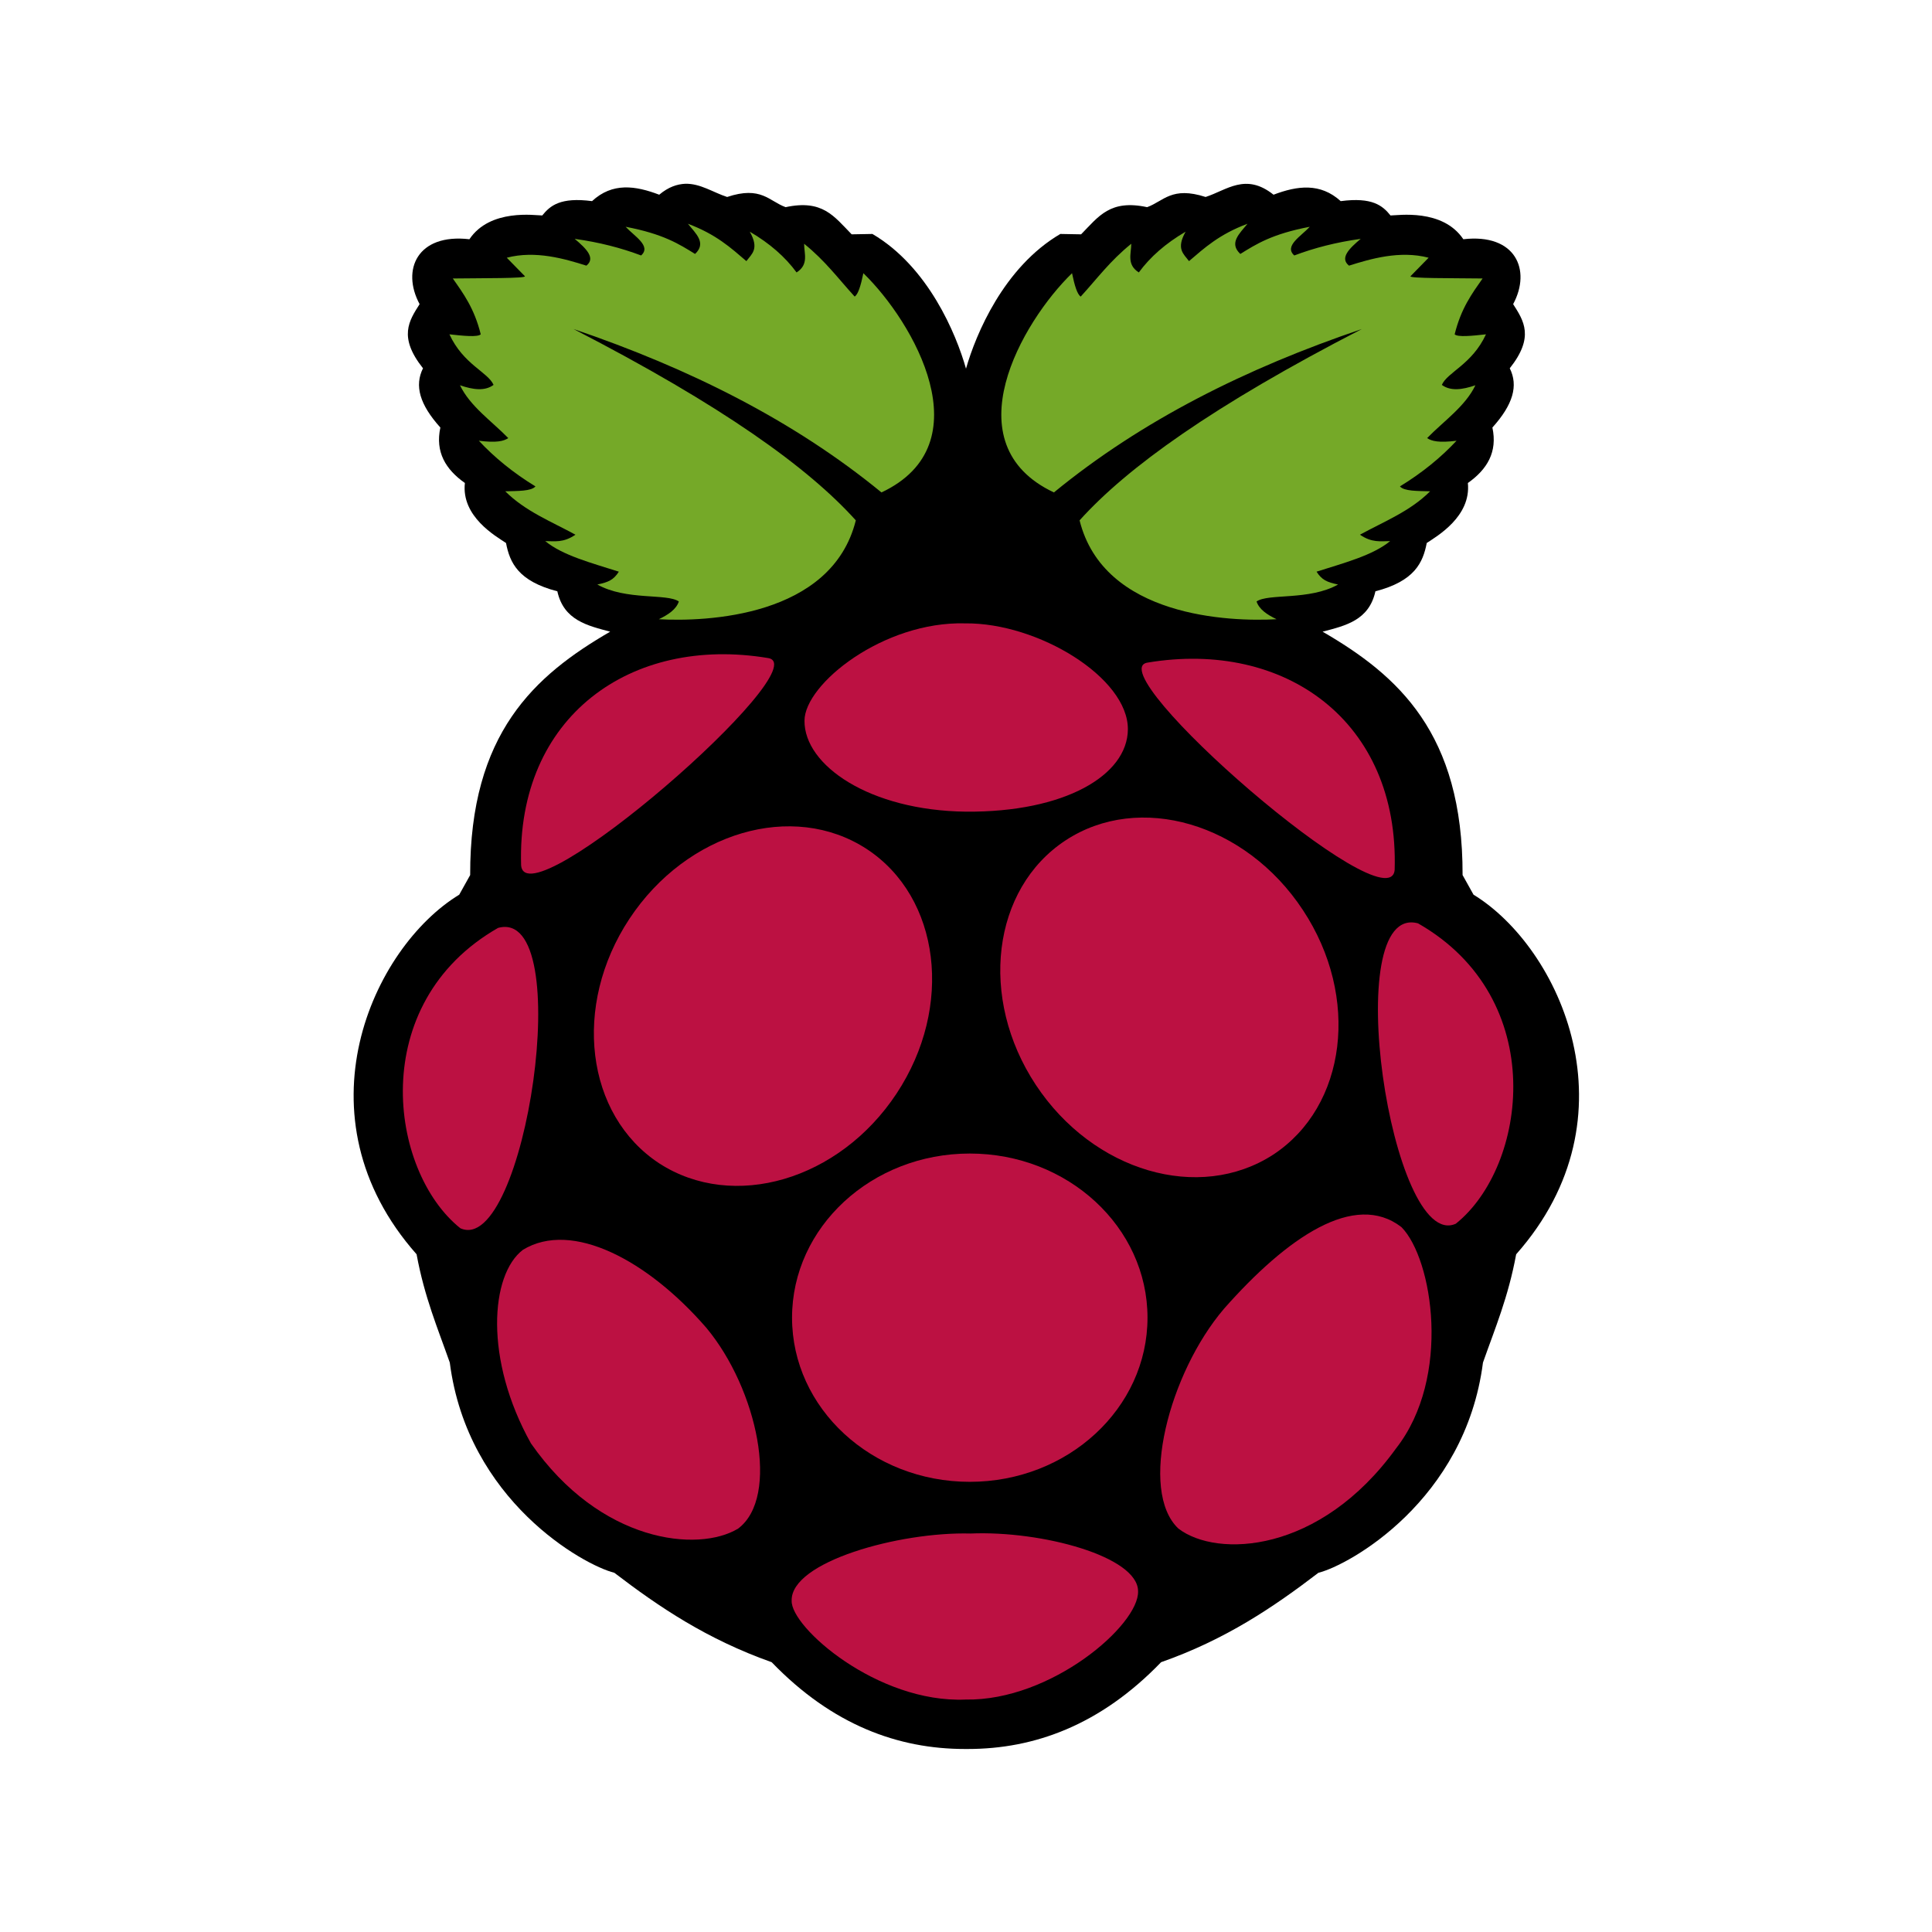 <?xml version="1.0" encoding="utf-8"?>
<!-- Generator: Adobe Illustrator 22.1.0, SVG Export Plug-In . SVG Version: 6.00 Build 0)  -->
<svg version="1.1" id="Ebene_1" xmlns="http://www.w3.org/2000/svg" xmlns:xlink="http://www.w3.org/1999/xlink" x="0px" y="0px"
	 viewBox="0 0 512 512" style="enable-background:new 0 0 512 512;" xml:space="preserve">
<style type="text/css">
	.st0{display:none;}
	.st1{display:inline;}
	.st2{display:inline;fill:#F47421;}
	.st3{display:inline;fill:none;stroke:#FFFFFF;stroke-width:8.55;}
	.st4{fill:#F47421;}
	.st5{stroke:#F47421;stroke-width:3.238;}
	.st6{fill:#FFFFFF;}
	.st7{display:inline;fill:#D70751;}
	.st8{fill:#75A928;}
	.st9{fill:#BC1142;}
</style>
<title>ionicons-v5-l</title>
<g class="st0">
	<g class="st1">
		<path d="M256,48.6c-114.7,0-208,93.3-208,208c0,85.6,53.6,163.5,133.4,193.9c3.3,1.3,7.1,1.1,10.3-0.4c3.2-1.6,5.7-4.4,6.7-7.8
			l39-124.5c1.8-5.9-0.7-12.3-6.1-15.3c-16.9-9.3-27.4-26.9-27.4-45.8c0-28.7,23.3-52,52-52s52,23.3,52,52c0,19-10.5,36.5-27.4,45.8
			c-5.4,3-8,9.4-6.1,15.3l39,124.5c1.1,3.4,3.5,6.2,6.7,7.8c1.8,0.9,3.7,1.3,5.7,1.3c1.6,0,3.1-0.3,4.6-0.9
			c80-30.4,133.6-108.3,133.6-193.9C464,141.9,370.7,48.6,256,48.6z"/>
	</g>
</g>
<g class="st0">
	<circle class="st2" cx="256" cy="256" r="207.5"/>
	<circle class="st3" cx="256" cy="256" r="100.6"/>
	<g id="friend" class="st1">
		
			<ellipse transform="matrix(7.088901e-02 -0.998 0.998 7.088901e-02 -122.825 380.136)" class="st4" cx="142.6" cy="256" rx="38.9" ry="38.9"/>
		<path class="st5" d="M362.2,256h46.1"/>
		<circle class="st6" cx="142.6" cy="256" r="27.7"/>
	</g>
	<g transform="rotate(120,50,50)" class="st1">
		<g id="friend_1_">
			<circle class="st4" cx="302.9" cy="160.4" r="38.9"/>
			<path class="st5" d="M193.2,350.5l-23.1,39.9"/>
			<circle class="st6" cx="302.9" cy="160.4" r="27.7"/>
		</g>
	</g>
	<g transform="rotate(240,50,50)" class="st1">
		<g id="friend_2_">
			<circle class="st4" cx="302.9" cy="351.6" r="38.9"/>
			<path class="st5" d="M193.2,161.5l-23.1-39.9"/>
			<circle class="st6" cx="302.9" cy="351.6" r="27.7"/>
		</g>
	</g>
</g>
<g class="st0">
	<path class="st7" d="M288.6,267.8c-6.9,0.1,1.3,3.5,10.3,4.9c2.5-1.9,4.7-3.9,6.7-5.8C300,268.3,294.3,268.3,288.6,267.8"/>
	<path class="st7" d="M325.5,258.6c4.1-5.7,7.1-11.8,8.1-18.2c-0.9,4.6-3.4,8.5-5.7,12.7c-12.9,8.1-1.2-4.8,0-9.7
		C314,260.7,326,253.7,325.5,258.6"/>
	<path class="st7" d="M339.1,223.1c0.8-12.4-2.4-8.5-3.5-3.7C336.8,220,337.9,228.1,339.1,223.1"/>
	<path class="st7" d="M262.5,53.8c3.7,0.7,7.9,1.2,7.3,2C273.8,55,274.7,54.2,262.5,53.8"/>
	<path class="st7" d="M269.8,55.9l-2.6,0.5l2.4-0.2L269.8,55.9"/>
	<path class="st7" d="M384.3,227.8c0.4,11.1-3.3,16.5-6.6,26.1l-5.9,3c-4.9,9.4,0.5,6-3,13.5c-7.6,6.8-23,21.1-28,22.4
		c-3.6-0.1,2.4-4.3,3.2-5.9c-10.2,7-8.2,10.5-23.7,14.7l-0.5-1c-38.3,18-91.6-17.7-90.9-66.5c-0.4,3.1-1.2,2.3-2,3.6
		c-2-25.1,11.6-50.3,34.5-60.6c22.4-11.1,48.6-6.5,64.7,8.4c-8.8-11.5-26.3-23.8-47.1-22.6c-20.4,0.3-39.4,13.3-45.7,27.3
		c-10.4,6.6-11.6,25.3-16.2,28.7c-6.1,44.9,11.5,64.3,41.3,87.2c4.7,3.2,1.3,3.6,2,6c-9.9-4.6-19-11.6-26.4-20.2
		c4,5.8,8.2,11.4,13.7,15.8c-9.3-3.2-21.8-22.6-25.4-23.4c16.1,28.8,65.3,50.5,91,39.7c-11.9,0.4-27.1,0.2-40.4-4.7
		c-5.6-2.9-13.3-8.9-11.9-10c35.1,13.1,71.4,9.9,101.8-14.4c7.7-6,16.2-16.3,18.6-16.4c-3.7,5.5,0.6,2.7-2.2,7.5
		c7.7-12.4-3.3-5.1,8-21.5l4.2,5.8c-1.6-10.3,12.8-22.8,11.4-39.2c3.3-5,3.7,5.4,0.2,16.9c4.9-12.7,1.3-14.8,2.5-25.3
		c1.4,3.5,3.1,7.3,4,11c-3.2-12.3,3.2-20.7,4.8-27.9c-1.6-0.7-4.9,5.4-5.6-9.1c0.1-6.3,1.8-3.3,2.4-4.9c-1.2-0.7-4.5-5.6-6.5-14.8
		c1.4-2.2,3.8,5.7,5.8,6c-1.3-7.4-3.4-13-3.5-18.7c-5.7-11.9-2,1.6-6.6-5.1c-6.1-18.9,5-4.4,5.8-13c9.2,13.3,14.4,34,16.9,42.5
		c-1.8-10.4-4.8-20.5-8.4-30.3c2.8,1.2-4.5-21.5,3.6-6.5c-8.7-32-37.2-61.8-63.4-75.8c3.2,2.9,7.3,6.6,5.8,7.2
		c-13-7.8-10.7-8.4-12.6-11.6c-10.6-4.3-11.3,0.3-18.4,0c-20-10.6-23.9-9.5-42.3-16.1l0.8,3.9c-13.3-4.4-15.4,1.7-29.8,0
		c-0.9-0.7,4.6-2.5,9.1-3.1c-12.8,1.7-12.2-2.5-24.8,0.5c3.1-2.2,6.4-3.6,9.7-5.5c-10.5,0.6-25,6.1-20.5,1.1
		c-17.1,7.6-47.4,18.3-64.3,34.2l-0.5-3.6c-7.8,9.3-34,27.9-36,40l-2.1,0.5c-4.1,6.9-6.7,14.6-9.9,21.7c-5.3,9-7.8,3.5-7,4.9
		c-10.4,21.1-15.6,38.9-20.1,53.5c3.2,4.8,0.1,28.7,1.3,47.8c-5.2,94.5,66.4,186.3,144.6,207.5c11.5,4.1,28.5,3.9,43,4.4
		c-17.1-4.9-19.3-2.6-36-8.4c-12-5.7-14.7-12.1-23.2-19.5l3.4,6c-16.7-5.9-9.7-7.3-23.3-11.6l3.6-4.7c-5.4-0.4-14.3-9.1-16.8-14
		l-5.9,0.2c-7.1-8.8-10.9-15.1-10.6-20l-1.9,3.4c-2.2-3.7-26.2-32.9-13.7-26.1c-2.3-2.1-5.4-3.4-8.7-9.5l2.5-2.9
		c-6-7.7-11-17.6-10.7-20.9c3.2,4.3,5.4,5.1,7.6,5.9c-15.1-37.6-16-2.1-27.5-38.2l2.4-0.2c-1.9-2.8-3-5.8-4.5-8.8l1.1-10.5
		c-10.9-12.6-3-53.6-1.5-76.1c1.1-9.1,9.1-18.9,15.2-34.1l-3.7-0.6c7.1-12.4,40.5-49.7,56-47.8c7.5-9.4-1.5,0-3-2.4
		c16.5-17,21.6-12,32.8-15.1c12-7.1-10.3,2.8-4.6-2.7c20.7-5.3,14.7-12,41.7-14.7c2.9,1.6-6.6,2.5-9,4.6c17.3-8.4,54.6-6.5,78.9,4.7
		c28.2,13.2,59.8,52.1,61.1,88.7l1.4,0.4c-0.7,14.6,2.2,31.4-2.9,46.8L384.3,227.8"/>
	<path class="st7" d="M213.5,277.2l-1,4.8c4.5,6.1,8.1,12.8,13.9,17.6C222.3,291.5,219.2,288.2,213.5,277.2"/>
	<path class="st7" d="M224.2,276.8c-2.4-2.6-3.8-5.8-5.4-9c1.5,5.6,4.6,10.4,7.5,15.2L224.2,276.8"/>
	<path class="st7" d="M413.3,235.7l-1,2.5c-1.9,13.2-5.9,26.2-12,38.2C407,263.7,411.4,249.8,413.3,235.7"/>
	<path class="st7" d="M263.8,50.5c4.6-1.7,11.4-0.9,16.4-2.1c-6.4,0.5-12.8,0.9-19.1,1.7L263.8,50.5"/>
	<path class="st7" d="M100.6,137.3c1.1,9.9-7.5,13.8,1.9,7.2C107.5,133.3,100.5,141.5,100.6,137.3"/>
	<path class="st7" d="M89.6,183.3c2.2-6.6,2.5-10.6,3.4-14.4C87,176.5,90.2,178.1,89.6,183.3"/>
</g>
<g>
	<path d="M181.6,48.7c-2.1,0.1-4.4,0.8-6.9,2.9c-6.3-2.4-12.4-3.3-17.8,1.7c-8.4-1.1-11.1,1.2-13.2,3.8c-1.8,0-13.8-1.9-19.3,6.3
		c-13.8-1.6-18.1,8.1-13.2,17.2c-2.8,4.4-5.7,8.7,0.9,17c-2.3,4.6-0.9,9.6,4.6,15.7c-1.4,6.5,1.4,11.1,6.5,14.7
		c-1,8.9,8.2,14.1,10.9,15.9c1,5.2,3.2,10.1,13.6,12.8c1.7,7.7,8,9.1,14,10.7c-20,11.6-37.2,26.9-37.1,64.5l-2.9,5.2
		c-23,14-43.6,58.8-11.3,95.3c2.1,11.4,5.6,19.6,8.8,28.7c4.7,36.6,35.5,53.7,43.6,55.7c11.9,9.1,24.5,17.6,41.7,23.7
		c16.1,16.7,33.6,23,51.2,23c0.3,0,0.5,0,0.8,0c17.6,0,35.1-6.3,51.2-23c17.1-6,29.8-14.6,41.7-23.7c8.1-2,38.9-19.1,43.6-55.7
		c3.2-9.1,6.7-17.3,8.8-28.7c32.3-36.5,11.6-81.3-11.3-95.3l-2.9-5.2c0.1-37.6-17.1-52.9-37.1-64.5c6.1-1.6,12.3-3,14-10.7
		c10.4-2.7,12.6-7.6,13.6-12.8c2.7-1.8,11.8-7,10.9-15.9c5.1-3.6,7.9-8.2,6.5-14.7c5.5-6.1,6.9-11.1,4.6-15.7
		c6.6-8.3,3.7-12.6,0.9-17c4.9-9.1,0.6-18.8-13.2-17.2c-5.5-8.2-17.4-6.3-19.3-6.3c-2.1-2.6-4.8-4.9-13.2-3.8
		c-5.4-4.9-11.5-4.1-17.8-1.7c-7.4-5.9-12.4-1.2-18,0.6c-9-2.9-11.1,1.1-15.5,2.7c-9.8-2.1-12.8,2.4-17.5,7.2l-5.5-0.1
		C266,70.8,258.6,88.6,256,97.7c-2.6-9.2-10-27-24.8-35.7l-5.5,0.1c-4.7-4.8-7.7-9.3-17.5-7.2c-4.4-1.6-6.5-5.7-15.5-2.7
		C189,51,185.6,48.6,181.6,48.7z"/>
	<path class="st8" d="M152,87.2c39.4,20.3,62.2,36.7,74.8,50.7c-6.4,25.7-39.9,26.9-52.2,26.2c2.5-1.2,4.6-2.6,5.3-4.7
		c-3.1-2.2-14-0.2-21.6-4.5c2.9-0.6,4.3-1.2,5.7-3.4c-7.2-2.3-14.9-4.3-19.5-8.1c2.5,0,4.8,0.5,8-1.7c-6.4-3.5-13.3-6.2-18.6-11.5
		c3.3-0.1,6.9,0,8-1.3c-5.9-3.6-10.9-7.7-15-12.1c4.7,0.6,6.6,0.1,7.8-0.7c-4.5-4.6-10.1-8.4-12.8-14c3.5,1.2,6.6,1.6,8.9-0.1
		c-1.5-3.4-8-5.4-11.7-13.4c3.6,0.4,7.5,0.8,8.3,0c-1.7-6.9-4.6-10.8-7.4-14.8c7.8-0.1,19.6,0,19.1-0.6l-4.8-4.9
		c7.6-2,15.4,0.3,21.1,2.1c2.5-2,0-4.5-3.1-7.1c6.5,0.9,12.3,2.4,17.6,4.4c2.8-2.5-1.8-5.1-4.1-7.6c10,1.9,14.2,4.6,18.4,7.2
		c3.1-2.9,0.2-5.4-1.9-8c7.5,2.8,11.4,6.4,15.5,9.9c1.4-1.9,3.5-3.2,0.9-7.8c5.3,3.1,9.4,6.7,12.4,10.8c3.3-2.1,2-5,2-7.6
		c5.6,4.5,9.1,9.3,13.4,14c0.9-0.6,1.6-2.8,2.3-6.2c13.3,12.9,32,45.3,4.8,58.1C210.3,111.4,182.6,97.6,152,87.2z"/>
	<path class="st8" d="M360.9,87.2c-39.4,20.3-62.2,36.7-74.8,50.7c6.4,25.7,39.9,26.9,52.2,26.2c-2.5-1.2-4.6-2.6-5.3-4.7
		c3.1-2.2,14-0.2,21.6-4.5c-2.9-0.6-4.3-1.2-5.7-3.4c7.2-2.3,14.9-4.3,19.5-8.1c-2.5,0-4.8,0.5-8-1.7c6.4-3.5,13.3-6.2,18.6-11.5
		c-3.3-0.1-6.9,0-8-1.3c5.9-3.6,10.9-7.7,15-12.1c-4.7,0.6-6.6,0.1-7.8-0.7c4.5-4.6,10.1-8.4,12.8-14c-3.5,1.2-6.6,1.6-8.9-0.1
		c1.5-3.4,8-5.4,11.7-13.4c-3.6,0.4-7.5,0.8-8.3,0c1.7-6.9,4.6-10.8,7.4-14.8c-7.8-0.1-19.6,0-19.1-0.6l4.8-4.9
		c-7.6-2-15.4,0.3-21.1,2.1c-2.5-2,0-4.5,3.1-7.1c-6.5,0.9-12.3,2.4-17.6,4.4c-2.8-2.5,1.8-5.1,4.1-7.6c-10,1.9-14.2,4.6-18.4,7.2
		c-3.1-2.9-0.2-5.4,1.9-8c-7.5,2.8-11.4,6.4-15.5,9.9c-1.4-1.9-3.5-3.2-0.9-7.8c-5.3,3.1-9.4,6.7-12.4,10.8c-3.3-2.1-2-5-2-7.6
		c-5.6,4.5-9.1,9.3-13.4,14c-0.9-0.6-1.6-2.8-2.3-6.2c-13.3,12.9-32,45.3-4.8,58.1C302.6,111.4,330.2,97.6,360.9,87.2L360.9,87.2z"
		/>
	<path class="st9" d="M304.1,349.2c0,24-21.1,43.5-47.1,43.5c-26,0-47.1-19.5-47.1-43.5c0-24,21.1-43.5,47.1-43.5
		C283,305.7,304.1,325.2,304.1,349.2z"/>
	<path class="st9" d="M229.7,225c19.5,12.8,23.1,41.8,7.9,64.8c-15.2,23-43.3,31.2-62.9,18.5l0,0c-19.5-12.8-23.1-41.8-7.9-64.8
		S210.1,212.2,229.7,225L229.7,225z"/>
	<path class="st9" d="M282.4,222.7c-19.5,12.8-23.1,41.8-7.9,64.8s43.3,31.2,62.9,18.5l0,0c19.5-12.8,23.1-41.8,7.9-64.8
		C330.1,218.1,301.9,209.9,282.4,222.7L282.4,222.7z"/>
	<path class="st9" d="M132,245.9c21.1-5.7,7.1,87.3-10,79.6C103.1,310.4,97,265.9,132,245.9z"/>
	<path class="st9" d="M375.8,244.7c-21.1-5.7-7.1,87.3,10,79.6C404.7,309.2,410.8,264.7,375.8,244.7z"/>
	<path class="st9" d="M304.1,175.6c36.4-6.1,66.7,15.5,65.5,54.9C368.4,245.6,290.7,177.8,304.1,175.6L304.1,175.6z"/>
	<path class="st9" d="M203.6,174.4c-36.4-6.1-66.7,15.5-65.5,54.9C139.3,244.5,217,176.7,203.6,174.4z"/>
	<path class="st9" d="M255.8,165.2c-21.7-0.6-42.6,16.1-42.6,25.8c-0.1,11.8,17.2,23.8,42.8,24.1c26.1,0.2,42.8-9.6,42.9-21.8
		C299,179.6,275.1,165,255.8,165.2L255.8,165.2z"/>
	<path class="st9" d="M257.2,406.4c18.9-0.8,44.4,6.1,44.4,15.3c0.3,8.9-23,29.1-45.7,28.7c-23.4,1-46.4-19.2-46.1-26.2
		C209.5,413.9,238.3,405.9,257.2,406.4z"/>
	<path class="st9" d="M187.2,351.9c13.5,16.2,19.6,44.8,8.4,53.2c-10.6,6.4-36.5,3.8-54.9-22.6c-12.4-22.2-10.8-44.7-2.1-51.3
		C151.6,323.3,171.7,334,187.2,351.9z"/>
	<path class="st9" d="M324.4,346.8c-14.6,17.1-22.7,48.3-12.1,58.3c10.2,7.8,37.5,6.7,57.7-21.3c14.7-18.8,9.7-50.2,1.4-58.6
		C359,315.6,341.1,327.9,324.4,346.8z"/>
</g>
</svg>
